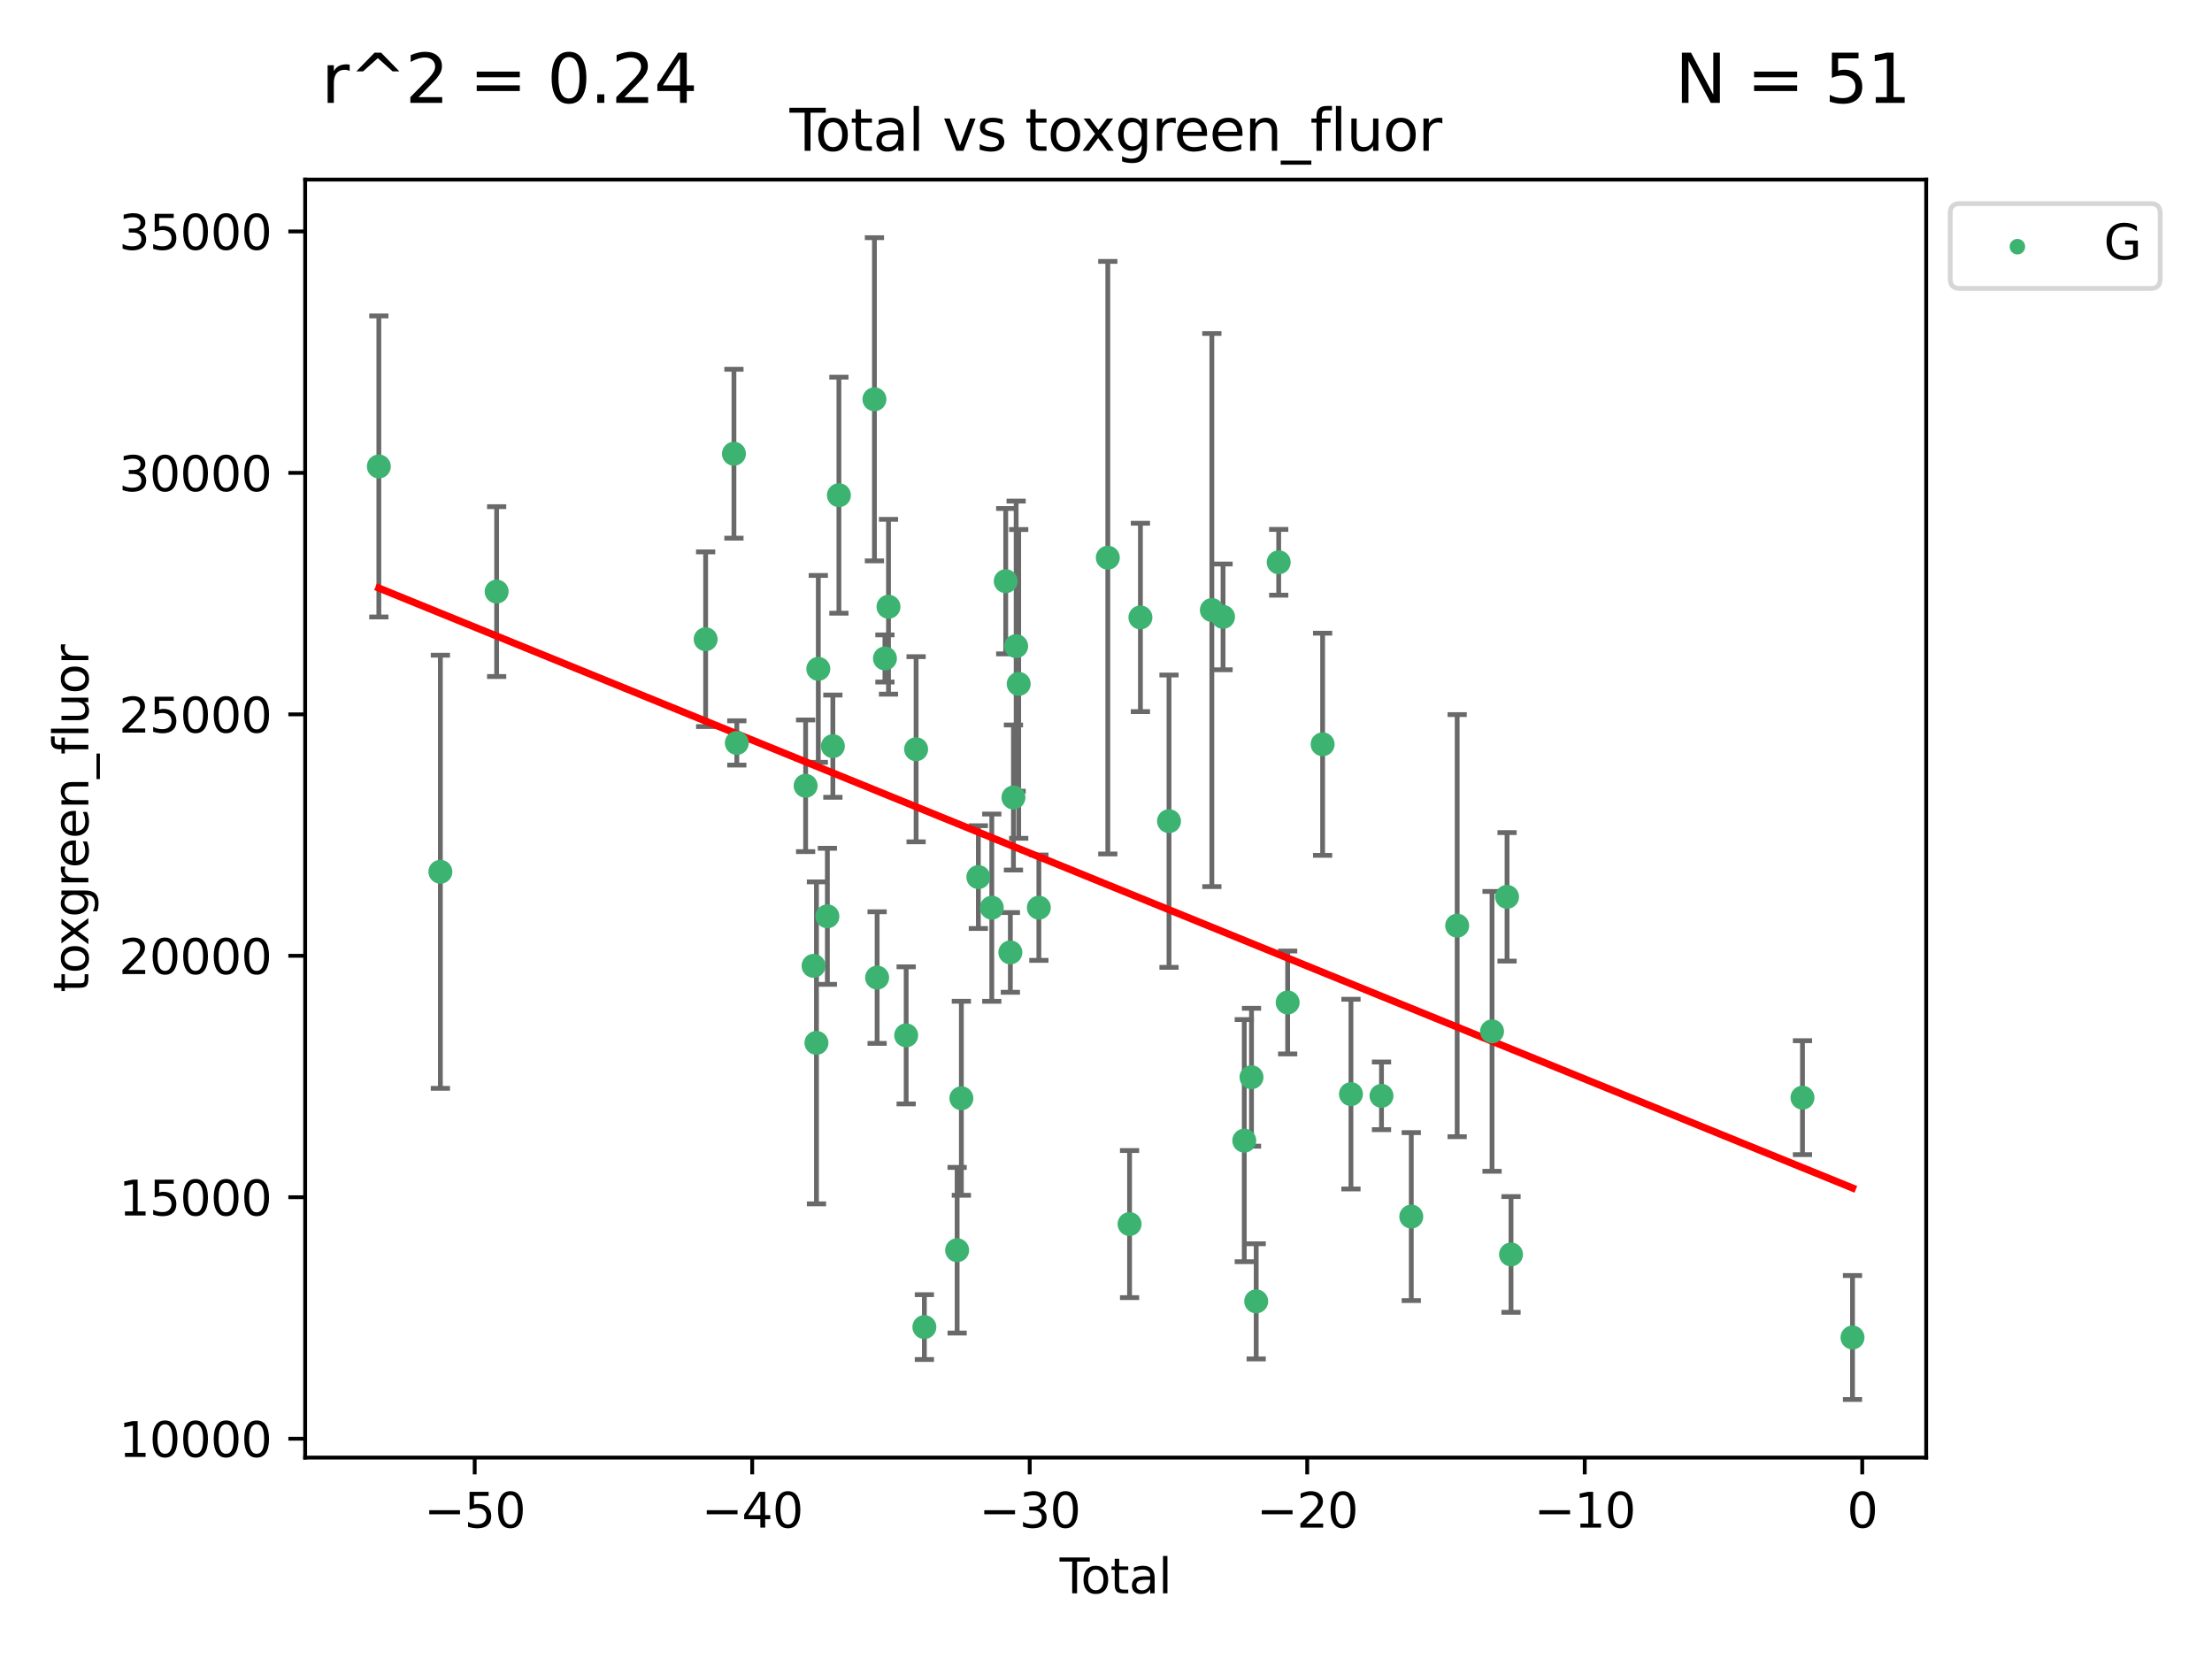 <?xml version="1.0" encoding="utf-8" standalone="no"?>
<!DOCTYPE svg PUBLIC "-//W3C//DTD SVG 1.1//EN"
  "http://www.w3.org/Graphics/SVG/1.1/DTD/svg11.dtd">
<svg xmlns:xlink="http://www.w3.org/1999/xlink" width="460.8pt" height="345.6pt" viewBox="0 0 460.8 345.6" xmlns="http://www.w3.org/2000/svg" version="1.1">
 <defs>
  <style type="text/css">*{stroke-linejoin: round; stroke-linecap: butt}</style>
 </defs>
 <g id="figure_1">
  <g id="patch_1">
   <path d="M 0 345.6 
L 460.8 345.6 
L 460.8 0 
L 0 0 
z
" style="fill: #ffffff"/>
  </g>
  <g id="axes_1">
   <g id="patch_2">
    <path d="M 63.571 303.64 
L 401.26 303.64 
L 401.26 37.411 
L 63.571 37.411 
z
" style="fill: #ffffff"/>
   </g>
   <g id="PathCollection_1">
    <defs>
     <path id="m9839305838" d="M 0 1.118 
C 0.297 1.118 0.581 1 0.791 0.791 
C 1 0.581 1.118 0.297 1.118 0 
C 1.118 -0.297 1 -0.581 0.791 -0.791 
C 0.581 -1 0.297 -1.118 0 -1.118 
C -0.297 -1.118 -0.581 -1 -0.791 -0.791 
C -1 -0.581 -1.118 -0.297 -1.118 0 
C -1.118 0.297 -1 0.581 -0.791 0.791 
C -0.581 1 -0.297 1.118 0 1.118 
z
" style="stroke: #3cb371"/>
    </defs>
    <g clip-path="url(#p923614a92c)">
     <use xlink:href="#m9839305838" x="78.921" y="97.171" style="fill: #3cb371; stroke: #3cb371"/>
     <use xlink:href="#m9839305838" x="91.739" y="181.606" style="fill: #3cb371; stroke: #3cb371"/>
     <use xlink:href="#m9839305838" x="103.462" y="123.237" style="fill: #3cb371; stroke: #3cb371"/>
     <use xlink:href="#m9839305838" x="146.999" y="133.163" style="fill: #3cb371; stroke: #3cb371"/>
     <use xlink:href="#m9839305838" x="152.892" y="94.52" style="fill: #3cb371; stroke: #3cb371"/>
     <use xlink:href="#m9839305838" x="153.492" y="154.77" style="fill: #3cb371; stroke: #3cb371"/>
     <use xlink:href="#m9839305838" x="167.828" y="163.694" style="fill: #3cb371; stroke: #3cb371"/>
     <use xlink:href="#m9839305838" x="169.483" y="201.207" style="fill: #3cb371; stroke: #3cb371"/>
     <use xlink:href="#m9839305838" x="170.082" y="217.249" style="fill: #3cb371; stroke: #3cb371"/>
     <use xlink:href="#m9839305838" x="170.468" y="139.339" style="fill: #3cb371; stroke: #3cb371"/>
     <use xlink:href="#m9839305838" x="172.357" y="190.885" style="fill: #3cb371; stroke: #3cb371"/>
     <use xlink:href="#m9839305838" x="173.502" y="155.438" style="fill: #3cb371; stroke: #3cb371"/>
     <use xlink:href="#m9839305838" x="174.761" y="103.16" style="fill: #3cb371; stroke: #3cb371"/>
     <use xlink:href="#m9839305838" x="182.161" y="83.177" style="fill: #3cb371; stroke: #3cb371"/>
     <use xlink:href="#m9839305838" x="182.721" y="203.652" style="fill: #3cb371; stroke: #3cb371"/>
     <use xlink:href="#m9839305838" x="184.35" y="137.17" style="fill: #3cb371; stroke: #3cb371"/>
     <use xlink:href="#m9839305838" x="185.091" y="126.398" style="fill: #3cb371; stroke: #3cb371"/>
     <use xlink:href="#m9839305838" x="188.772" y="215.683" style="fill: #3cb371; stroke: #3cb371"/>
     <use xlink:href="#m9839305838" x="190.841" y="156.081" style="fill: #3cb371; stroke: #3cb371"/>
     <use xlink:href="#m9839305838" x="192.565" y="276.455" style="fill: #3cb371; stroke: #3cb371"/>
     <use xlink:href="#m9839305838" x="199.389" y="260.443" style="fill: #3cb371; stroke: #3cb371"/>
     <use xlink:href="#m9839305838" x="200.271" y="228.785" style="fill: #3cb371; stroke: #3cb371"/>
     <use xlink:href="#m9839305838" x="203.81" y="182.715" style="fill: #3cb371; stroke: #3cb371"/>
     <use xlink:href="#m9839305838" x="206.609" y="189.086" style="fill: #3cb371; stroke: #3cb371"/>
     <use xlink:href="#m9839305838" x="209.512" y="121.071" style="fill: #3cb371; stroke: #3cb371"/>
     <use xlink:href="#m9839305838" x="210.476" y="198.403" style="fill: #3cb371; stroke: #3cb371"/>
     <use xlink:href="#m9839305838" x="211.119" y="166.134" style="fill: #3cb371; stroke: #3cb371"/>
     <use xlink:href="#m9839305838" x="211.682" y="134.603" style="fill: #3cb371; stroke: #3cb371"/>
     <use xlink:href="#m9839305838" x="212.214" y="142.471" style="fill: #3cb371; stroke: #3cb371"/>
     <use xlink:href="#m9839305838" x="216.414" y="189.084" style="fill: #3cb371; stroke: #3cb371"/>
     <use xlink:href="#m9839305838" x="230.777" y="116.178" style="fill: #3cb371; stroke: #3cb371"/>
     <use xlink:href="#m9839305838" x="235.309" y="254.995" style="fill: #3cb371; stroke: #3cb371"/>
     <use xlink:href="#m9839305838" x="237.57" y="128.623" style="fill: #3cb371; stroke: #3cb371"/>
     <use xlink:href="#m9839305838" x="243.526" y="171.065" style="fill: #3cb371; stroke: #3cb371"/>
     <use xlink:href="#m9839305838" x="252.452" y="127.081" style="fill: #3cb371; stroke: #3cb371"/>
     <use xlink:href="#m9839305838" x="254.782" y="128.51" style="fill: #3cb371; stroke: #3cb371"/>
     <use xlink:href="#m9839305838" x="259.204" y="237.614" style="fill: #3cb371; stroke: #3cb371"/>
     <use xlink:href="#m9839305838" x="260.711" y="224.405" style="fill: #3cb371; stroke: #3cb371"/>
     <use xlink:href="#m9839305838" x="261.689" y="271.094" style="fill: #3cb371; stroke: #3cb371"/>
     <use xlink:href="#m9839305838" x="266.377" y="117.136" style="fill: #3cb371; stroke: #3cb371"/>
     <use xlink:href="#m9839305838" x="268.244" y="208.834" style="fill: #3cb371; stroke: #3cb371"/>
     <use xlink:href="#m9839305838" x="275.526" y="155.046" style="fill: #3cb371; stroke: #3cb371"/>
     <use xlink:href="#m9839305838" x="281.429" y="227.923" style="fill: #3cb371; stroke: #3cb371"/>
     <use xlink:href="#m9839305838" x="287.791" y="228.282" style="fill: #3cb371; stroke: #3cb371"/>
     <use xlink:href="#m9839305838" x="293.995" y="253.437" style="fill: #3cb371; stroke: #3cb371"/>
     <use xlink:href="#m9839305838" x="303.554" y="192.83" style="fill: #3cb371; stroke: #3cb371"/>
     <use xlink:href="#m9839305838" x="310.82" y="214.851" style="fill: #3cb371; stroke: #3cb371"/>
     <use xlink:href="#m9839305838" x="313.947" y="186.832" style="fill: #3cb371; stroke: #3cb371"/>
     <use xlink:href="#m9839305838" x="314.772" y="261.322" style="fill: #3cb371; stroke: #3cb371"/>
     <use xlink:href="#m9839305838" x="375.49" y="228.666" style="fill: #3cb371; stroke: #3cb371"/>
     <use xlink:href="#m9839305838" x="385.911" y="278.627" style="fill: #3cb371; stroke: #3cb371"/>
    </g>
   </g>
   <g id="matplotlib.axis_1">
    <g id="xtick_1">
     <g id="line2d_1">
      <defs>
       <path id="m5430dc2794" d="M 0 0 
L 0 3.5 
" style="stroke: #000000; stroke-width: 0.8"/>
      </defs>
      <g>
       <use xlink:href="#m5430dc2794" x="98.888" y="303.64" style="stroke: #000000; stroke-width: 0.8"/>
      </g>
     </g>
     <g id="text_1">
      <!-- −50 -->
      <g transform="translate(88.336 318.238)scale(0.1 -0.1)">
       <defs>
        <path id="DejaVuSans-2212" d="M 678 2272 
L 4684 2272 
L 4684 1741 
L 678 1741 
L 678 2272 
z
" transform="scale(0.016)"/>
        <path id="DejaVuSans-35" d="M 691 4666 
L 3169 4666 
L 3169 4134 
L 1269 4134 
L 1269 2991 
Q 1406 3038 1543 3061 
Q 1681 3084 1819 3084 
Q 2600 3084 3056 2656 
Q 3513 2228 3513 1497 
Q 3513 744 3044 326 
Q 2575 -91 1722 -91 
Q 1428 -91 1123 -41 
Q 819 9 494 109 
L 494 744 
Q 775 591 1075 516 
Q 1375 441 1709 441 
Q 2250 441 2565 725 
Q 2881 1009 2881 1497 
Q 2881 1984 2565 2268 
Q 2250 2553 1709 2553 
Q 1456 2553 1204 2497 
Q 953 2441 691 2322 
L 691 4666 
z
" transform="scale(0.016)"/>
        <path id="DejaVuSans-30" d="M 2034 4250 
Q 1547 4250 1301 3770 
Q 1056 3291 1056 2328 
Q 1056 1369 1301 889 
Q 1547 409 2034 409 
Q 2525 409 2770 889 
Q 3016 1369 3016 2328 
Q 3016 3291 2770 3770 
Q 2525 4250 2034 4250 
z
M 2034 4750 
Q 2819 4750 3233 4129 
Q 3647 3509 3647 2328 
Q 3647 1150 3233 529 
Q 2819 -91 2034 -91 
Q 1250 -91 836 529 
Q 422 1150 422 2328 
Q 422 3509 836 4129 
Q 1250 4750 2034 4750 
z
" transform="scale(0.016)"/>
       </defs>
       <use xlink:href="#DejaVuSans-2212"/>
       <use xlink:href="#DejaVuSans-35" x="83.789"/>
       <use xlink:href="#DejaVuSans-30" x="147.412"/>
      </g>
     </g>
    </g>
    <g id="xtick_2">
     <g id="line2d_2">
      <g>
       <use xlink:href="#m5430dc2794" x="156.699" y="303.64" style="stroke: #000000; stroke-width: 0.8"/>
      </g>
     </g>
     <g id="text_2">
      <!-- −40 -->
      <g transform="translate(146.146 318.238)scale(0.1 -0.1)">
       <defs>
        <path id="DejaVuSans-34" d="M 2419 4116 
L 825 1625 
L 2419 1625 
L 2419 4116 
z
M 2253 4666 
L 3047 4666 
L 3047 1625 
L 3713 1625 
L 3713 1100 
L 3047 1100 
L 3047 0 
L 2419 0 
L 2419 1100 
L 313 1100 
L 313 1709 
L 2253 4666 
z
" transform="scale(0.016)"/>
       </defs>
       <use xlink:href="#DejaVuSans-2212"/>
       <use xlink:href="#DejaVuSans-34" x="83.789"/>
       <use xlink:href="#DejaVuSans-30" x="147.412"/>
      </g>
     </g>
    </g>
    <g id="xtick_3">
     <g id="line2d_3">
      <g>
       <use xlink:href="#m5430dc2794" x="214.509" y="303.64" style="stroke: #000000; stroke-width: 0.8"/>
      </g>
     </g>
     <g id="text_3">
      <!-- −30 -->
      <g transform="translate(203.956 318.238)scale(0.1 -0.1)">
       <defs>
        <path id="DejaVuSans-33" d="M 2597 2516 
Q 3050 2419 3304 2112 
Q 3559 1806 3559 1356 
Q 3559 666 3084 287 
Q 2609 -91 1734 -91 
Q 1441 -91 1130 -33 
Q 819 25 488 141 
L 488 750 
Q 750 597 1062 519 
Q 1375 441 1716 441 
Q 2309 441 2620 675 
Q 2931 909 2931 1356 
Q 2931 1769 2642 2001 
Q 2353 2234 1838 2234 
L 1294 2234 
L 1294 2753 
L 1863 2753 
Q 2328 2753 2575 2939 
Q 2822 3125 2822 3475 
Q 2822 3834 2567 4026 
Q 2313 4219 1838 4219 
Q 1578 4219 1281 4162 
Q 984 4106 628 3988 
L 628 4550 
Q 988 4650 1302 4700 
Q 1616 4750 1894 4750 
Q 2613 4750 3031 4423 
Q 3450 4097 3450 3541 
Q 3450 3153 3228 2886 
Q 3006 2619 2597 2516 
z
" transform="scale(0.016)"/>
       </defs>
       <use xlink:href="#DejaVuSans-2212"/>
       <use xlink:href="#DejaVuSans-33" x="83.789"/>
       <use xlink:href="#DejaVuSans-30" x="147.412"/>
      </g>
     </g>
    </g>
    <g id="xtick_4">
     <g id="line2d_4">
      <g>
       <use xlink:href="#m5430dc2794" x="272.319" y="303.64" style="stroke: #000000; stroke-width: 0.8"/>
      </g>
     </g>
     <g id="text_4">
      <!-- −20 -->
      <g transform="translate(261.767 318.238)scale(0.1 -0.1)">
       <defs>
        <path id="DejaVuSans-32" d="M 1228 531 
L 3431 531 
L 3431 0 
L 469 0 
L 469 531 
Q 828 903 1448 1529 
Q 2069 2156 2228 2338 
Q 2531 2678 2651 2914 
Q 2772 3150 2772 3378 
Q 2772 3750 2511 3984 
Q 2250 4219 1831 4219 
Q 1534 4219 1204 4116 
Q 875 4013 500 3803 
L 500 4441 
Q 881 4594 1212 4672 
Q 1544 4750 1819 4750 
Q 2544 4750 2975 4387 
Q 3406 4025 3406 3419 
Q 3406 3131 3298 2873 
Q 3191 2616 2906 2266 
Q 2828 2175 2409 1742 
Q 1991 1309 1228 531 
z
" transform="scale(0.016)"/>
       </defs>
       <use xlink:href="#DejaVuSans-2212"/>
       <use xlink:href="#DejaVuSans-32" x="83.789"/>
       <use xlink:href="#DejaVuSans-30" x="147.412"/>
      </g>
     </g>
    </g>
    <g id="xtick_5">
     <g id="line2d_5">
      <g>
       <use xlink:href="#m5430dc2794" x="330.129" y="303.64" style="stroke: #000000; stroke-width: 0.8"/>
      </g>
     </g>
     <g id="text_5">
      <!-- −10 -->
      <g transform="translate(319.577 318.238)scale(0.1 -0.1)">
       <defs>
        <path id="DejaVuSans-31" d="M 794 531 
L 1825 531 
L 1825 4091 
L 703 3866 
L 703 4441 
L 1819 4666 
L 2450 4666 
L 2450 531 
L 3481 531 
L 3481 0 
L 794 0 
L 794 531 
z
" transform="scale(0.016)"/>
       </defs>
       <use xlink:href="#DejaVuSans-2212"/>
       <use xlink:href="#DejaVuSans-31" x="83.789"/>
       <use xlink:href="#DejaVuSans-30" x="147.412"/>
      </g>
     </g>
    </g>
    <g id="xtick_6">
     <g id="line2d_6">
      <g>
       <use xlink:href="#m5430dc2794" x="387.939" y="303.64" style="stroke: #000000; stroke-width: 0.8"/>
      </g>
     </g>
     <g id="text_6">
      <!-- 0 -->
      <g transform="translate(384.758 318.238)scale(0.1 -0.1)">
       <use xlink:href="#DejaVuSans-30"/>
      </g>
     </g>
    </g>
    <g id="text_7">
     <!-- Total -->
     <g transform="translate(220.739 331.917)scale(0.1 -0.1)">
      <defs>
       <path id="DejaVuSans-54" d="M -19 4666 
L 3928 4666 
L 3928 4134 
L 2272 4134 
L 2272 0 
L 1638 0 
L 1638 4134 
L -19 4134 
L -19 4666 
z
" transform="scale(0.016)"/>
       <path id="DejaVuSans-6f" d="M 1959 3097 
Q 1497 3097 1228 2736 
Q 959 2375 959 1747 
Q 959 1119 1226 758 
Q 1494 397 1959 397 
Q 2419 397 2687 759 
Q 2956 1122 2956 1747 
Q 2956 2369 2687 2733 
Q 2419 3097 1959 3097 
z
M 1959 3584 
Q 2709 3584 3137 3096 
Q 3566 2609 3566 1747 
Q 3566 888 3137 398 
Q 2709 -91 1959 -91 
Q 1206 -91 779 398 
Q 353 888 353 1747 
Q 353 2609 779 3096 
Q 1206 3584 1959 3584 
z
" transform="scale(0.016)"/>
       <path id="DejaVuSans-74" d="M 1172 4494 
L 1172 3500 
L 2356 3500 
L 2356 3053 
L 1172 3053 
L 1172 1153 
Q 1172 725 1289 603 
Q 1406 481 1766 481 
L 2356 481 
L 2356 0 
L 1766 0 
Q 1100 0 847 248 
Q 594 497 594 1153 
L 594 3053 
L 172 3053 
L 172 3500 
L 594 3500 
L 594 4494 
L 1172 4494 
z
" transform="scale(0.016)"/>
       <path id="DejaVuSans-61" d="M 2194 1759 
Q 1497 1759 1228 1600 
Q 959 1441 959 1056 
Q 959 750 1161 570 
Q 1363 391 1709 391 
Q 2188 391 2477 730 
Q 2766 1069 2766 1631 
L 2766 1759 
L 2194 1759 
z
M 3341 1997 
L 3341 0 
L 2766 0 
L 2766 531 
Q 2569 213 2275 61 
Q 1981 -91 1556 -91 
Q 1019 -91 701 211 
Q 384 513 384 1019 
Q 384 1609 779 1909 
Q 1175 2209 1959 2209 
L 2766 2209 
L 2766 2266 
Q 2766 2663 2505 2880 
Q 2244 3097 1772 3097 
Q 1472 3097 1187 3025 
Q 903 2953 641 2809 
L 641 3341 
Q 956 3463 1253 3523 
Q 1550 3584 1831 3584 
Q 2591 3584 2966 3190 
Q 3341 2797 3341 1997 
z
" transform="scale(0.016)"/>
       <path id="DejaVuSans-6c" d="M 603 4863 
L 1178 4863 
L 1178 0 
L 603 0 
L 603 4863 
z
" transform="scale(0.016)"/>
      </defs>
      <use xlink:href="#DejaVuSans-54"/>
      <use xlink:href="#DejaVuSans-6f" x="44.084"/>
      <use xlink:href="#DejaVuSans-74" x="105.266"/>
      <use xlink:href="#DejaVuSans-61" x="144.475"/>
      <use xlink:href="#DejaVuSans-6c" x="205.754"/>
     </g>
    </g>
   </g>
   <g id="matplotlib.axis_2">
    <g id="ytick_1">
     <g id="line2d_7">
      <defs>
       <path id="mf379b3619b" d="M 0 0 
L -3.5 0 
" style="stroke: #000000; stroke-width: 0.8"/>
      </defs>
      <g>
       <use xlink:href="#mf379b3619b" x="63.571" y="299.706" style="stroke: #000000; stroke-width: 0.8"/>
      </g>
     </g>
     <g id="text_8">
      <!-- 10000 -->
      <g transform="translate(24.759 303.505)scale(0.1 -0.1)">
       <use xlink:href="#DejaVuSans-31"/>
       <use xlink:href="#DejaVuSans-30" x="63.623"/>
       <use xlink:href="#DejaVuSans-30" x="127.246"/>
       <use xlink:href="#DejaVuSans-30" x="190.869"/>
       <use xlink:href="#DejaVuSans-30" x="254.492"/>
      </g>
     </g>
    </g>
    <g id="ytick_2">
     <g id="line2d_8">
      <g>
       <use xlink:href="#mf379b3619b" x="63.571" y="249.408" style="stroke: #000000; stroke-width: 0.8"/>
      </g>
     </g>
     <g id="text_9">
      <!-- 15000 -->
      <g transform="translate(24.759 253.207)scale(0.1 -0.1)">
       <use xlink:href="#DejaVuSans-31"/>
       <use xlink:href="#DejaVuSans-35" x="63.623"/>
       <use xlink:href="#DejaVuSans-30" x="127.246"/>
       <use xlink:href="#DejaVuSans-30" x="190.869"/>
       <use xlink:href="#DejaVuSans-30" x="254.492"/>
      </g>
     </g>
    </g>
    <g id="ytick_3">
     <g id="line2d_9">
      <g>
       <use xlink:href="#mf379b3619b" x="63.571" y="199.109" style="stroke: #000000; stroke-width: 0.8"/>
      </g>
     </g>
     <g id="text_10">
      <!-- 20000 -->
      <g transform="translate(24.759 202.908)scale(0.1 -0.1)">
       <use xlink:href="#DejaVuSans-32"/>
       <use xlink:href="#DejaVuSans-30" x="63.623"/>
       <use xlink:href="#DejaVuSans-30" x="127.246"/>
       <use xlink:href="#DejaVuSans-30" x="190.869"/>
       <use xlink:href="#DejaVuSans-30" x="254.492"/>
      </g>
     </g>
    </g>
    <g id="ytick_4">
     <g id="line2d_10">
      <g>
       <use xlink:href="#mf379b3619b" x="63.571" y="148.811" style="stroke: #000000; stroke-width: 0.8"/>
      </g>
     </g>
     <g id="text_11">
      <!-- 25000 -->
      <g transform="translate(24.759 152.61)scale(0.1 -0.1)">
       <use xlink:href="#DejaVuSans-32"/>
       <use xlink:href="#DejaVuSans-35" x="63.623"/>
       <use xlink:href="#DejaVuSans-30" x="127.246"/>
       <use xlink:href="#DejaVuSans-30" x="190.869"/>
       <use xlink:href="#DejaVuSans-30" x="254.492"/>
      </g>
     </g>
    </g>
    <g id="ytick_5">
     <g id="line2d_11">
      <g>
       <use xlink:href="#mf379b3619b" x="63.571" y="98.512" style="stroke: #000000; stroke-width: 0.8"/>
      </g>
     </g>
     <g id="text_12">
      <!-- 30000 -->
      <g transform="translate(24.759 102.311)scale(0.1 -0.1)">
       <use xlink:href="#DejaVuSans-33"/>
       <use xlink:href="#DejaVuSans-30" x="63.623"/>
       <use xlink:href="#DejaVuSans-30" x="127.246"/>
       <use xlink:href="#DejaVuSans-30" x="190.869"/>
       <use xlink:href="#DejaVuSans-30" x="254.492"/>
      </g>
     </g>
    </g>
    <g id="ytick_6">
     <g id="line2d_12">
      <g>
       <use xlink:href="#mf379b3619b" x="63.571" y="48.214" style="stroke: #000000; stroke-width: 0.8"/>
      </g>
     </g>
     <g id="text_13">
      <!-- 35000 -->
      <g transform="translate(24.759 52.013)scale(0.1 -0.1)">
       <use xlink:href="#DejaVuSans-33"/>
       <use xlink:href="#DejaVuSans-35" x="63.623"/>
       <use xlink:href="#DejaVuSans-30" x="127.246"/>
       <use xlink:href="#DejaVuSans-30" x="190.869"/>
       <use xlink:href="#DejaVuSans-30" x="254.492"/>
      </g>
     </g>
    </g>
    <g id="text_14">
     <!-- toxgreen_fluor -->
     <g transform="translate(18.401 206.72)rotate(-90)scale(0.1 -0.1)">
      <defs>
       <path id="DejaVuSans-78" d="M 3513 3500 
L 2247 1797 
L 3578 0 
L 2900 0 
L 1881 1375 
L 863 0 
L 184 0 
L 1544 1831 
L 300 3500 
L 978 3500 
L 1906 2253 
L 2834 3500 
L 3513 3500 
z
" transform="scale(0.016)"/>
       <path id="DejaVuSans-67" d="M 2906 1791 
Q 2906 2416 2648 2759 
Q 2391 3103 1925 3103 
Q 1463 3103 1205 2759 
Q 947 2416 947 1791 
Q 947 1169 1205 825 
Q 1463 481 1925 481 
Q 2391 481 2648 825 
Q 2906 1169 2906 1791 
z
M 3481 434 
Q 3481 -459 3084 -895 
Q 2688 -1331 1869 -1331 
Q 1566 -1331 1297 -1286 
Q 1028 -1241 775 -1147 
L 775 -588 
Q 1028 -725 1275 -790 
Q 1522 -856 1778 -856 
Q 2344 -856 2625 -561 
Q 2906 -266 2906 331 
L 2906 616 
Q 2728 306 2450 153 
Q 2172 0 1784 0 
Q 1141 0 747 490 
Q 353 981 353 1791 
Q 353 2603 747 3093 
Q 1141 3584 1784 3584 
Q 2172 3584 2450 3431 
Q 2728 3278 2906 2969 
L 2906 3500 
L 3481 3500 
L 3481 434 
z
" transform="scale(0.016)"/>
       <path id="DejaVuSans-72" d="M 2631 2963 
Q 2534 3019 2420 3045 
Q 2306 3072 2169 3072 
Q 1681 3072 1420 2755 
Q 1159 2438 1159 1844 
L 1159 0 
L 581 0 
L 581 3500 
L 1159 3500 
L 1159 2956 
Q 1341 3275 1631 3429 
Q 1922 3584 2338 3584 
Q 2397 3584 2469 3576 
Q 2541 3569 2628 3553 
L 2631 2963 
z
" transform="scale(0.016)"/>
       <path id="DejaVuSans-65" d="M 3597 1894 
L 3597 1613 
L 953 1613 
Q 991 1019 1311 708 
Q 1631 397 2203 397 
Q 2534 397 2845 478 
Q 3156 559 3463 722 
L 3463 178 
Q 3153 47 2828 -22 
Q 2503 -91 2169 -91 
Q 1331 -91 842 396 
Q 353 884 353 1716 
Q 353 2575 817 3079 
Q 1281 3584 2069 3584 
Q 2775 3584 3186 3129 
Q 3597 2675 3597 1894 
z
M 3022 2063 
Q 3016 2534 2758 2815 
Q 2500 3097 2075 3097 
Q 1594 3097 1305 2825 
Q 1016 2553 972 2059 
L 3022 2063 
z
" transform="scale(0.016)"/>
       <path id="DejaVuSans-6e" d="M 3513 2113 
L 3513 0 
L 2938 0 
L 2938 2094 
Q 2938 2591 2744 2837 
Q 2550 3084 2163 3084 
Q 1697 3084 1428 2787 
Q 1159 2491 1159 1978 
L 1159 0 
L 581 0 
L 581 3500 
L 1159 3500 
L 1159 2956 
Q 1366 3272 1645 3428 
Q 1925 3584 2291 3584 
Q 2894 3584 3203 3211 
Q 3513 2838 3513 2113 
z
" transform="scale(0.016)"/>
       <path id="DejaVuSans-5f" d="M 3263 -1063 
L 3263 -1509 
L -63 -1509 
L -63 -1063 
L 3263 -1063 
z
" transform="scale(0.016)"/>
       <path id="DejaVuSans-66" d="M 2375 4863 
L 2375 4384 
L 1825 4384 
Q 1516 4384 1395 4259 
Q 1275 4134 1275 3809 
L 1275 3500 
L 2222 3500 
L 2222 3053 
L 1275 3053 
L 1275 0 
L 697 0 
L 697 3053 
L 147 3053 
L 147 3500 
L 697 3500 
L 697 3744 
Q 697 4328 969 4595 
Q 1241 4863 1831 4863 
L 2375 4863 
z
" transform="scale(0.016)"/>
       <path id="DejaVuSans-75" d="M 544 1381 
L 544 3500 
L 1119 3500 
L 1119 1403 
Q 1119 906 1312 657 
Q 1506 409 1894 409 
Q 2359 409 2629 706 
Q 2900 1003 2900 1516 
L 2900 3500 
L 3475 3500 
L 3475 0 
L 2900 0 
L 2900 538 
Q 2691 219 2414 64 
Q 2138 -91 1772 -91 
Q 1169 -91 856 284 
Q 544 659 544 1381 
z
M 1991 3584 
L 1991 3584 
z
" transform="scale(0.016)"/>
      </defs>
      <use xlink:href="#DejaVuSans-74"/>
      <use xlink:href="#DejaVuSans-6f" x="39.209"/>
      <use xlink:href="#DejaVuSans-78" x="97.266"/>
      <use xlink:href="#DejaVuSans-67" x="156.445"/>
      <use xlink:href="#DejaVuSans-72" x="219.922"/>
      <use xlink:href="#DejaVuSans-65" x="258.785"/>
      <use xlink:href="#DejaVuSans-65" x="320.309"/>
      <use xlink:href="#DejaVuSans-6e" x="381.832"/>
      <use xlink:href="#DejaVuSans-5f" x="445.211"/>
      <use xlink:href="#DejaVuSans-66" x="495.211"/>
      <use xlink:href="#DejaVuSans-6c" x="530.416"/>
      <use xlink:href="#DejaVuSans-75" x="558.199"/>
      <use xlink:href="#DejaVuSans-6f" x="621.578"/>
      <use xlink:href="#DejaVuSans-72" x="682.76"/>
     </g>
    </g>
   </g>
   <g id="LineCollection_1">
    <path d="M 78.921 128.527 
L 78.921 65.815 
" clip-path="url(#p923614a92c)" style="fill: none; stroke: #696969"/>
    <path d="M 91.739 226.721 
L 91.739 136.49 
" clip-path="url(#p923614a92c)" style="fill: none; stroke: #696969"/>
    <path d="M 103.462 140.929 
L 103.462 105.545 
" clip-path="url(#p923614a92c)" style="fill: none; stroke: #696969"/>
    <path d="M 146.999 151.361 
L 146.999 114.966 
" clip-path="url(#p923614a92c)" style="fill: none; stroke: #696969"/>
    <path d="M 152.892 112.11 
L 152.892 76.93 
" clip-path="url(#p923614a92c)" style="fill: none; stroke: #696969"/>
    <path d="M 153.492 159.381 
L 153.492 150.158 
" clip-path="url(#p923614a92c)" style="fill: none; stroke: #696969"/>
    <path d="M 167.828 177.407 
L 167.828 149.981 
" clip-path="url(#p923614a92c)" style="fill: none; stroke: #696969"/>
    <path d="M 169.483 201.894 
L 169.483 200.52 
" clip-path="url(#p923614a92c)" style="fill: none; stroke: #696969"/>
    <path d="M 170.082 250.784 
L 170.082 183.715 
" clip-path="url(#p923614a92c)" style="fill: none; stroke: #696969"/>
    <path d="M 170.468 158.8 
L 170.468 119.878 
" clip-path="url(#p923614a92c)" style="fill: none; stroke: #696969"/>
    <path d="M 172.357 205.058 
L 172.357 176.713 
" clip-path="url(#p923614a92c)" style="fill: none; stroke: #696969"/>
    <path d="M 173.502 166.087 
L 173.502 144.789 
" clip-path="url(#p923614a92c)" style="fill: none; stroke: #696969"/>
    <path d="M 174.761 127.741 
L 174.761 78.579 
" clip-path="url(#p923614a92c)" style="fill: none; stroke: #696969"/>
    <path d="M 182.161 116.841 
L 182.161 49.513 
" clip-path="url(#p923614a92c)" style="fill: none; stroke: #696969"/>
    <path d="M 182.721 217.358 
L 182.721 189.945 
" clip-path="url(#p923614a92c)" style="fill: none; stroke: #696969"/>
    <path d="M 184.35 142.076 
L 184.35 132.264 
" clip-path="url(#p923614a92c)" style="fill: none; stroke: #696969"/>
    <path d="M 185.091 144.605 
L 185.091 108.191 
" clip-path="url(#p923614a92c)" style="fill: none; stroke: #696969"/>
    <path d="M 188.772 229.963 
L 188.772 201.403 
" clip-path="url(#p923614a92c)" style="fill: none; stroke: #696969"/>
    <path d="M 190.841 175.371 
L 190.841 136.792 
" clip-path="url(#p923614a92c)" style="fill: none; stroke: #696969"/>
    <path d="M 192.565 283.208 
L 192.565 269.701 
" clip-path="url(#p923614a92c)" style="fill: none; stroke: #696969"/>
    <path d="M 199.389 277.696 
L 199.389 243.191 
" clip-path="url(#p923614a92c)" style="fill: none; stroke: #696969"/>
    <path d="M 200.271 248.994 
L 200.271 208.576 
" clip-path="url(#p923614a92c)" style="fill: none; stroke: #696969"/>
    <path d="M 203.81 193.42 
L 203.81 172.011 
" clip-path="url(#p923614a92c)" style="fill: none; stroke: #696969"/>
    <path d="M 206.609 208.588 
L 206.609 169.584 
" clip-path="url(#p923614a92c)" style="fill: none; stroke: #696969"/>
    <path d="M 209.512 136.214 
L 209.512 105.929 
" clip-path="url(#p923614a92c)" style="fill: none; stroke: #696969"/>
    <path d="M 210.476 206.707 
L 210.476 190.1 
" clip-path="url(#p923614a92c)" style="fill: none; stroke: #696969"/>
    <path d="M 211.119 181.24 
L 211.119 151.029 
" clip-path="url(#p923614a92c)" style="fill: none; stroke: #696969"/>
    <path d="M 211.682 164.82 
L 211.682 104.386 
" clip-path="url(#p923614a92c)" style="fill: none; stroke: #696969"/>
    <path d="M 212.214 174.634 
L 212.214 110.309 
" clip-path="url(#p923614a92c)" style="fill: none; stroke: #696969"/>
    <path d="M 216.414 200.059 
L 216.414 178.108 
" clip-path="url(#p923614a92c)" style="fill: none; stroke: #696969"/>
    <path d="M 230.777 177.901 
L 230.777 54.455 
" clip-path="url(#p923614a92c)" style="fill: none; stroke: #696969"/>
    <path d="M 235.309 270.315 
L 235.309 239.676 
" clip-path="url(#p923614a92c)" style="fill: none; stroke: #696969"/>
    <path d="M 237.57 148.244 
L 237.57 109.003 
" clip-path="url(#p923614a92c)" style="fill: none; stroke: #696969"/>
    <path d="M 243.526 201.514 
L 243.526 140.616 
" clip-path="url(#p923614a92c)" style="fill: none; stroke: #696969"/>
    <path d="M 252.452 184.695 
L 252.452 69.468 
" clip-path="url(#p923614a92c)" style="fill: none; stroke: #696969"/>
    <path d="M 254.782 139.526 
L 254.782 117.494 
" clip-path="url(#p923614a92c)" style="fill: none; stroke: #696969"/>
    <path d="M 259.204 262.836 
L 259.204 212.391 
" clip-path="url(#p923614a92c)" style="fill: none; stroke: #696969"/>
    <path d="M 260.711 238.768 
L 260.711 210.043 
" clip-path="url(#p923614a92c)" style="fill: none; stroke: #696969"/>
    <path d="M 261.689 283.092 
L 261.689 259.096 
" clip-path="url(#p923614a92c)" style="fill: none; stroke: #696969"/>
    <path d="M 266.377 123.987 
L 266.377 110.286 
" clip-path="url(#p923614a92c)" style="fill: none; stroke: #696969"/>
    <path d="M 268.244 219.553 
L 268.244 198.114 
" clip-path="url(#p923614a92c)" style="fill: none; stroke: #696969"/>
    <path d="M 275.526 178.184 
L 275.526 131.909 
" clip-path="url(#p923614a92c)" style="fill: none; stroke: #696969"/>
    <path d="M 281.429 247.679 
L 281.429 208.167 
" clip-path="url(#p923614a92c)" style="fill: none; stroke: #696969"/>
    <path d="M 287.791 235.329 
L 287.791 221.235 
" clip-path="url(#p923614a92c)" style="fill: none; stroke: #696969"/>
    <path d="M 293.995 270.931 
L 293.995 235.942 
" clip-path="url(#p923614a92c)" style="fill: none; stroke: #696969"/>
    <path d="M 303.554 236.798 
L 303.554 148.863 
" clip-path="url(#p923614a92c)" style="fill: none; stroke: #696969"/>
    <path d="M 310.82 243.999 
L 310.82 185.703 
" clip-path="url(#p923614a92c)" style="fill: none; stroke: #696969"/>
    <path d="M 313.947 200.218 
L 313.947 173.446 
" clip-path="url(#p923614a92c)" style="fill: none; stroke: #696969"/>
    <path d="M 314.772 273.377 
L 314.772 249.267 
" clip-path="url(#p923614a92c)" style="fill: none; stroke: #696969"/>
    <path d="M 375.49 240.535 
L 375.49 216.797 
" clip-path="url(#p923614a92c)" style="fill: none; stroke: #696969"/>
    <path d="M 385.911 291.539 
L 385.911 265.716 
" clip-path="url(#p923614a92c)" style="fill: none; stroke: #696969"/>
   </g>
   <g id="line2d_13">
    <defs>
     <path id="mc791a94df5" d="M 2 0 
L -2 -0 
" style="stroke: #696969"/>
    </defs>
    <g clip-path="url(#p923614a92c)">
     <use xlink:href="#mc791a94df5" x="78.921" y="128.527" style="fill: #696969; stroke: #696969"/>
     <use xlink:href="#mc791a94df5" x="91.739" y="226.721" style="fill: #696969; stroke: #696969"/>
     <use xlink:href="#mc791a94df5" x="103.462" y="140.929" style="fill: #696969; stroke: #696969"/>
     <use xlink:href="#mc791a94df5" x="146.999" y="151.361" style="fill: #696969; stroke: #696969"/>
     <use xlink:href="#mc791a94df5" x="152.892" y="112.11" style="fill: #696969; stroke: #696969"/>
     <use xlink:href="#mc791a94df5" x="153.492" y="159.381" style="fill: #696969; stroke: #696969"/>
     <use xlink:href="#mc791a94df5" x="167.828" y="177.407" style="fill: #696969; stroke: #696969"/>
     <use xlink:href="#mc791a94df5" x="169.483" y="201.894" style="fill: #696969; stroke: #696969"/>
     <use xlink:href="#mc791a94df5" x="170.082" y="250.784" style="fill: #696969; stroke: #696969"/>
     <use xlink:href="#mc791a94df5" x="170.468" y="158.8" style="fill: #696969; stroke: #696969"/>
     <use xlink:href="#mc791a94df5" x="172.357" y="205.058" style="fill: #696969; stroke: #696969"/>
     <use xlink:href="#mc791a94df5" x="173.502" y="166.087" style="fill: #696969; stroke: #696969"/>
     <use xlink:href="#mc791a94df5" x="174.761" y="127.741" style="fill: #696969; stroke: #696969"/>
     <use xlink:href="#mc791a94df5" x="182.161" y="116.841" style="fill: #696969; stroke: #696969"/>
     <use xlink:href="#mc791a94df5" x="182.721" y="217.358" style="fill: #696969; stroke: #696969"/>
     <use xlink:href="#mc791a94df5" x="184.35" y="142.076" style="fill: #696969; stroke: #696969"/>
     <use xlink:href="#mc791a94df5" x="185.091" y="144.605" style="fill: #696969; stroke: #696969"/>
     <use xlink:href="#mc791a94df5" x="188.772" y="229.963" style="fill: #696969; stroke: #696969"/>
     <use xlink:href="#mc791a94df5" x="190.841" y="175.371" style="fill: #696969; stroke: #696969"/>
     <use xlink:href="#mc791a94df5" x="192.565" y="283.208" style="fill: #696969; stroke: #696969"/>
     <use xlink:href="#mc791a94df5" x="199.389" y="277.696" style="fill: #696969; stroke: #696969"/>
     <use xlink:href="#mc791a94df5" x="200.271" y="248.994" style="fill: #696969; stroke: #696969"/>
     <use xlink:href="#mc791a94df5" x="203.81" y="193.42" style="fill: #696969; stroke: #696969"/>
     <use xlink:href="#mc791a94df5" x="206.609" y="208.588" style="fill: #696969; stroke: #696969"/>
     <use xlink:href="#mc791a94df5" x="209.512" y="136.214" style="fill: #696969; stroke: #696969"/>
     <use xlink:href="#mc791a94df5" x="210.476" y="206.707" style="fill: #696969; stroke: #696969"/>
     <use xlink:href="#mc791a94df5" x="211.119" y="181.24" style="fill: #696969; stroke: #696969"/>
     <use xlink:href="#mc791a94df5" x="211.682" y="164.82" style="fill: #696969; stroke: #696969"/>
     <use xlink:href="#mc791a94df5" x="212.214" y="174.634" style="fill: #696969; stroke: #696969"/>
     <use xlink:href="#mc791a94df5" x="216.414" y="200.059" style="fill: #696969; stroke: #696969"/>
     <use xlink:href="#mc791a94df5" x="230.777" y="177.901" style="fill: #696969; stroke: #696969"/>
     <use xlink:href="#mc791a94df5" x="235.309" y="270.315" style="fill: #696969; stroke: #696969"/>
     <use xlink:href="#mc791a94df5" x="237.57" y="148.244" style="fill: #696969; stroke: #696969"/>
     <use xlink:href="#mc791a94df5" x="243.526" y="201.514" style="fill: #696969; stroke: #696969"/>
     <use xlink:href="#mc791a94df5" x="252.452" y="184.695" style="fill: #696969; stroke: #696969"/>
     <use xlink:href="#mc791a94df5" x="254.782" y="139.526" style="fill: #696969; stroke: #696969"/>
     <use xlink:href="#mc791a94df5" x="259.204" y="262.836" style="fill: #696969; stroke: #696969"/>
     <use xlink:href="#mc791a94df5" x="260.711" y="238.768" style="fill: #696969; stroke: #696969"/>
     <use xlink:href="#mc791a94df5" x="261.689" y="283.092" style="fill: #696969; stroke: #696969"/>
     <use xlink:href="#mc791a94df5" x="266.377" y="123.987" style="fill: #696969; stroke: #696969"/>
     <use xlink:href="#mc791a94df5" x="268.244" y="219.553" style="fill: #696969; stroke: #696969"/>
     <use xlink:href="#mc791a94df5" x="275.526" y="178.184" style="fill: #696969; stroke: #696969"/>
     <use xlink:href="#mc791a94df5" x="281.429" y="247.679" style="fill: #696969; stroke: #696969"/>
     <use xlink:href="#mc791a94df5" x="287.791" y="235.329" style="fill: #696969; stroke: #696969"/>
     <use xlink:href="#mc791a94df5" x="293.995" y="270.931" style="fill: #696969; stroke: #696969"/>
     <use xlink:href="#mc791a94df5" x="303.554" y="236.798" style="fill: #696969; stroke: #696969"/>
     <use xlink:href="#mc791a94df5" x="310.82" y="243.999" style="fill: #696969; stroke: #696969"/>
     <use xlink:href="#mc791a94df5" x="313.947" y="200.218" style="fill: #696969; stroke: #696969"/>
     <use xlink:href="#mc791a94df5" x="314.772" y="273.377" style="fill: #696969; stroke: #696969"/>
     <use xlink:href="#mc791a94df5" x="375.49" y="240.535" style="fill: #696969; stroke: #696969"/>
     <use xlink:href="#mc791a94df5" x="385.911" y="291.539" style="fill: #696969; stroke: #696969"/>
    </g>
   </g>
   <g id="line2d_14">
    <g clip-path="url(#p923614a92c)">
     <use xlink:href="#mc791a94df5" x="78.921" y="65.815" style="fill: #696969; stroke: #696969"/>
     <use xlink:href="#mc791a94df5" x="91.739" y="136.49" style="fill: #696969; stroke: #696969"/>
     <use xlink:href="#mc791a94df5" x="103.462" y="105.545" style="fill: #696969; stroke: #696969"/>
     <use xlink:href="#mc791a94df5" x="146.999" y="114.966" style="fill: #696969; stroke: #696969"/>
     <use xlink:href="#mc791a94df5" x="152.892" y="76.93" style="fill: #696969; stroke: #696969"/>
     <use xlink:href="#mc791a94df5" x="153.492" y="150.158" style="fill: #696969; stroke: #696969"/>
     <use xlink:href="#mc791a94df5" x="167.828" y="149.981" style="fill: #696969; stroke: #696969"/>
     <use xlink:href="#mc791a94df5" x="169.483" y="200.52" style="fill: #696969; stroke: #696969"/>
     <use xlink:href="#mc791a94df5" x="170.082" y="183.715" style="fill: #696969; stroke: #696969"/>
     <use xlink:href="#mc791a94df5" x="170.468" y="119.878" style="fill: #696969; stroke: #696969"/>
     <use xlink:href="#mc791a94df5" x="172.357" y="176.713" style="fill: #696969; stroke: #696969"/>
     <use xlink:href="#mc791a94df5" x="173.502" y="144.789" style="fill: #696969; stroke: #696969"/>
     <use xlink:href="#mc791a94df5" x="174.761" y="78.579" style="fill: #696969; stroke: #696969"/>
     <use xlink:href="#mc791a94df5" x="182.161" y="49.513" style="fill: #696969; stroke: #696969"/>
     <use xlink:href="#mc791a94df5" x="182.721" y="189.945" style="fill: #696969; stroke: #696969"/>
     <use xlink:href="#mc791a94df5" x="184.35" y="132.264" style="fill: #696969; stroke: #696969"/>
     <use xlink:href="#mc791a94df5" x="185.091" y="108.191" style="fill: #696969; stroke: #696969"/>
     <use xlink:href="#mc791a94df5" x="188.772" y="201.403" style="fill: #696969; stroke: #696969"/>
     <use xlink:href="#mc791a94df5" x="190.841" y="136.792" style="fill: #696969; stroke: #696969"/>
     <use xlink:href="#mc791a94df5" x="192.565" y="269.701" style="fill: #696969; stroke: #696969"/>
     <use xlink:href="#mc791a94df5" x="199.389" y="243.191" style="fill: #696969; stroke: #696969"/>
     <use xlink:href="#mc791a94df5" x="200.271" y="208.576" style="fill: #696969; stroke: #696969"/>
     <use xlink:href="#mc791a94df5" x="203.81" y="172.011" style="fill: #696969; stroke: #696969"/>
     <use xlink:href="#mc791a94df5" x="206.609" y="169.584" style="fill: #696969; stroke: #696969"/>
     <use xlink:href="#mc791a94df5" x="209.512" y="105.929" style="fill: #696969; stroke: #696969"/>
     <use xlink:href="#mc791a94df5" x="210.476" y="190.1" style="fill: #696969; stroke: #696969"/>
     <use xlink:href="#mc791a94df5" x="211.119" y="151.029" style="fill: #696969; stroke: #696969"/>
     <use xlink:href="#mc791a94df5" x="211.682" y="104.386" style="fill: #696969; stroke: #696969"/>
     <use xlink:href="#mc791a94df5" x="212.214" y="110.309" style="fill: #696969; stroke: #696969"/>
     <use xlink:href="#mc791a94df5" x="216.414" y="178.108" style="fill: #696969; stroke: #696969"/>
     <use xlink:href="#mc791a94df5" x="230.777" y="54.455" style="fill: #696969; stroke: #696969"/>
     <use xlink:href="#mc791a94df5" x="235.309" y="239.676" style="fill: #696969; stroke: #696969"/>
     <use xlink:href="#mc791a94df5" x="237.57" y="109.003" style="fill: #696969; stroke: #696969"/>
     <use xlink:href="#mc791a94df5" x="243.526" y="140.616" style="fill: #696969; stroke: #696969"/>
     <use xlink:href="#mc791a94df5" x="252.452" y="69.468" style="fill: #696969; stroke: #696969"/>
     <use xlink:href="#mc791a94df5" x="254.782" y="117.494" style="fill: #696969; stroke: #696969"/>
     <use xlink:href="#mc791a94df5" x="259.204" y="212.391" style="fill: #696969; stroke: #696969"/>
     <use xlink:href="#mc791a94df5" x="260.711" y="210.043" style="fill: #696969; stroke: #696969"/>
     <use xlink:href="#mc791a94df5" x="261.689" y="259.096" style="fill: #696969; stroke: #696969"/>
     <use xlink:href="#mc791a94df5" x="266.377" y="110.286" style="fill: #696969; stroke: #696969"/>
     <use xlink:href="#mc791a94df5" x="268.244" y="198.114" style="fill: #696969; stroke: #696969"/>
     <use xlink:href="#mc791a94df5" x="275.526" y="131.909" style="fill: #696969; stroke: #696969"/>
     <use xlink:href="#mc791a94df5" x="281.429" y="208.167" style="fill: #696969; stroke: #696969"/>
     <use xlink:href="#mc791a94df5" x="287.791" y="221.235" style="fill: #696969; stroke: #696969"/>
     <use xlink:href="#mc791a94df5" x="293.995" y="235.942" style="fill: #696969; stroke: #696969"/>
     <use xlink:href="#mc791a94df5" x="303.554" y="148.863" style="fill: #696969; stroke: #696969"/>
     <use xlink:href="#mc791a94df5" x="310.82" y="185.703" style="fill: #696969; stroke: #696969"/>
     <use xlink:href="#mc791a94df5" x="313.947" y="173.446" style="fill: #696969; stroke: #696969"/>
     <use xlink:href="#mc791a94df5" x="314.772" y="249.267" style="fill: #696969; stroke: #696969"/>
     <use xlink:href="#mc791a94df5" x="375.49" y="216.797" style="fill: #696969; stroke: #696969"/>
     <use xlink:href="#mc791a94df5" x="385.911" y="265.716" style="fill: #696969; stroke: #696969"/>
    </g>
   </g>
   <g id="line2d_15">
    <path d="M 78.921 122.51 
L 91.739 127.728 
L 103.462 132.5 
L 146.999 150.224 
L 152.892 152.622 
L 153.492 152.867 
L 167.828 158.703 
L 169.483 159.376 
L 170.082 159.62 
L 170.468 159.778 
L 172.357 160.546 
L 173.502 161.013 
L 174.761 161.525 
L 182.161 164.538 
L 182.721 164.766 
L 184.35 165.429 
L 185.091 165.73 
L 188.772 167.229 
L 190.841 168.071 
L 192.565 168.773 
L 199.389 171.551 
L 200.271 171.91 
L 203.81 173.351 
L 206.609 174.49 
L 209.512 175.672 
L 210.476 176.064 
L 211.119 176.326 
L 211.682 176.555 
L 212.214 176.772 
L 216.414 178.481 
L 230.777 184.328 
L 235.309 186.174 
L 237.57 187.094 
L 243.526 189.518 
L 252.452 193.152 
L 254.782 194.1 
L 259.204 195.9 
L 260.711 196.514 
L 261.689 196.912 
L 266.377 198.821 
L 268.244 199.581 
L 275.526 202.545 
L 281.429 204.948 
L 287.791 207.538 
L 293.995 210.064 
L 303.554 213.955 
L 310.82 216.913 
L 313.947 218.186 
L 314.772 218.522 
L 375.49 243.239 
L 385.911 247.481 
" clip-path="url(#p923614a92c)" style="fill: none; stroke: #ff0000; stroke-width: 1.5; stroke-linecap: square"/>
   </g>
   <g id="line2d_16">
    <defs>
     <path id="m4924597ed9" d="M 0 2 
C 0.53 2 1.039 1.789 1.414 1.414 
C 1.789 1.039 2 0.53 2 0 
C 2 -0.53 1.789 -1.039 1.414 -1.414 
C 1.039 -1.789 0.53 -2 0 -2 
C -0.53 -2 -1.039 -1.789 -1.414 -1.414 
C -1.789 -1.039 -2 -0.53 -2 0 
C -2 0.53 -1.789 1.039 -1.414 1.414 
C -1.039 1.789 -0.53 2 0 2 
z
" style="stroke: #3cb371"/>
    </defs>
    <g clip-path="url(#p923614a92c)">
     <use xlink:href="#m4924597ed9" x="78.921" y="97.171" style="fill: #3cb371; stroke: #3cb371"/>
     <use xlink:href="#m4924597ed9" x="91.739" y="181.606" style="fill: #3cb371; stroke: #3cb371"/>
     <use xlink:href="#m4924597ed9" x="103.462" y="123.237" style="fill: #3cb371; stroke: #3cb371"/>
     <use xlink:href="#m4924597ed9" x="146.999" y="133.163" style="fill: #3cb371; stroke: #3cb371"/>
     <use xlink:href="#m4924597ed9" x="152.892" y="94.52" style="fill: #3cb371; stroke: #3cb371"/>
     <use xlink:href="#m4924597ed9" x="153.492" y="154.77" style="fill: #3cb371; stroke: #3cb371"/>
     <use xlink:href="#m4924597ed9" x="167.828" y="163.694" style="fill: #3cb371; stroke: #3cb371"/>
     <use xlink:href="#m4924597ed9" x="169.483" y="201.207" style="fill: #3cb371; stroke: #3cb371"/>
     <use xlink:href="#m4924597ed9" x="170.082" y="217.249" style="fill: #3cb371; stroke: #3cb371"/>
     <use xlink:href="#m4924597ed9" x="170.468" y="139.339" style="fill: #3cb371; stroke: #3cb371"/>
     <use xlink:href="#m4924597ed9" x="172.357" y="190.885" style="fill: #3cb371; stroke: #3cb371"/>
     <use xlink:href="#m4924597ed9" x="173.502" y="155.438" style="fill: #3cb371; stroke: #3cb371"/>
     <use xlink:href="#m4924597ed9" x="174.761" y="103.16" style="fill: #3cb371; stroke: #3cb371"/>
     <use xlink:href="#m4924597ed9" x="182.161" y="83.177" style="fill: #3cb371; stroke: #3cb371"/>
     <use xlink:href="#m4924597ed9" x="182.721" y="203.652" style="fill: #3cb371; stroke: #3cb371"/>
     <use xlink:href="#m4924597ed9" x="184.35" y="137.17" style="fill: #3cb371; stroke: #3cb371"/>
     <use xlink:href="#m4924597ed9" x="185.091" y="126.398" style="fill: #3cb371; stroke: #3cb371"/>
     <use xlink:href="#m4924597ed9" x="188.772" y="215.683" style="fill: #3cb371; stroke: #3cb371"/>
     <use xlink:href="#m4924597ed9" x="190.841" y="156.081" style="fill: #3cb371; stroke: #3cb371"/>
     <use xlink:href="#m4924597ed9" x="192.565" y="276.455" style="fill: #3cb371; stroke: #3cb371"/>
     <use xlink:href="#m4924597ed9" x="199.389" y="260.443" style="fill: #3cb371; stroke: #3cb371"/>
     <use xlink:href="#m4924597ed9" x="200.271" y="228.785" style="fill: #3cb371; stroke: #3cb371"/>
     <use xlink:href="#m4924597ed9" x="203.81" y="182.715" style="fill: #3cb371; stroke: #3cb371"/>
     <use xlink:href="#m4924597ed9" x="206.609" y="189.086" style="fill: #3cb371; stroke: #3cb371"/>
     <use xlink:href="#m4924597ed9" x="209.512" y="121.071" style="fill: #3cb371; stroke: #3cb371"/>
     <use xlink:href="#m4924597ed9" x="210.476" y="198.403" style="fill: #3cb371; stroke: #3cb371"/>
     <use xlink:href="#m4924597ed9" x="211.119" y="166.134" style="fill: #3cb371; stroke: #3cb371"/>
     <use xlink:href="#m4924597ed9" x="211.682" y="134.603" style="fill: #3cb371; stroke: #3cb371"/>
     <use xlink:href="#m4924597ed9" x="212.214" y="142.471" style="fill: #3cb371; stroke: #3cb371"/>
     <use xlink:href="#m4924597ed9" x="216.414" y="189.084" style="fill: #3cb371; stroke: #3cb371"/>
     <use xlink:href="#m4924597ed9" x="230.777" y="116.178" style="fill: #3cb371; stroke: #3cb371"/>
     <use xlink:href="#m4924597ed9" x="235.309" y="254.995" style="fill: #3cb371; stroke: #3cb371"/>
     <use xlink:href="#m4924597ed9" x="237.57" y="128.623" style="fill: #3cb371; stroke: #3cb371"/>
     <use xlink:href="#m4924597ed9" x="243.526" y="171.065" style="fill: #3cb371; stroke: #3cb371"/>
     <use xlink:href="#m4924597ed9" x="252.452" y="127.081" style="fill: #3cb371; stroke: #3cb371"/>
     <use xlink:href="#m4924597ed9" x="254.782" y="128.51" style="fill: #3cb371; stroke: #3cb371"/>
     <use xlink:href="#m4924597ed9" x="259.204" y="237.614" style="fill: #3cb371; stroke: #3cb371"/>
     <use xlink:href="#m4924597ed9" x="260.711" y="224.405" style="fill: #3cb371; stroke: #3cb371"/>
     <use xlink:href="#m4924597ed9" x="261.689" y="271.094" style="fill: #3cb371; stroke: #3cb371"/>
     <use xlink:href="#m4924597ed9" x="266.377" y="117.136" style="fill: #3cb371; stroke: #3cb371"/>
     <use xlink:href="#m4924597ed9" x="268.244" y="208.834" style="fill: #3cb371; stroke: #3cb371"/>
     <use xlink:href="#m4924597ed9" x="275.526" y="155.046" style="fill: #3cb371; stroke: #3cb371"/>
     <use xlink:href="#m4924597ed9" x="281.429" y="227.923" style="fill: #3cb371; stroke: #3cb371"/>
     <use xlink:href="#m4924597ed9" x="287.791" y="228.282" style="fill: #3cb371; stroke: #3cb371"/>
     <use xlink:href="#m4924597ed9" x="293.995" y="253.437" style="fill: #3cb371; stroke: #3cb371"/>
     <use xlink:href="#m4924597ed9" x="303.554" y="192.83" style="fill: #3cb371; stroke: #3cb371"/>
     <use xlink:href="#m4924597ed9" x="310.82" y="214.851" style="fill: #3cb371; stroke: #3cb371"/>
     <use xlink:href="#m4924597ed9" x="313.947" y="186.832" style="fill: #3cb371; stroke: #3cb371"/>
     <use xlink:href="#m4924597ed9" x="314.772" y="261.322" style="fill: #3cb371; stroke: #3cb371"/>
     <use xlink:href="#m4924597ed9" x="375.49" y="228.666" style="fill: #3cb371; stroke: #3cb371"/>
     <use xlink:href="#m4924597ed9" x="385.911" y="278.627" style="fill: #3cb371; stroke: #3cb371"/>
    </g>
   </g>
   <g id="patch_3">
    <path d="M 63.571 303.64 
L 63.571 37.411 
" style="fill: none; stroke: #000000; stroke-width: 0.8; stroke-linejoin: miter; stroke-linecap: square"/>
   </g>
   <g id="patch_4">
    <path d="M 401.26 303.64 
L 401.26 37.411 
" style="fill: none; stroke: #000000; stroke-width: 0.8; stroke-linejoin: miter; stroke-linecap: square"/>
   </g>
   <g id="patch_5">
    <path d="M 63.571 303.64 
L 401.26 303.64 
" style="fill: none; stroke: #000000; stroke-width: 0.8; stroke-linejoin: miter; stroke-linecap: square"/>
   </g>
   <g id="patch_6">
    <path d="M 63.571 37.411 
L 401.26 37.411 
" style="fill: none; stroke: #000000; stroke-width: 0.8; stroke-linejoin: miter; stroke-linecap: square"/>
   </g>
   <g id="text_15">
    <!-- N = 51 -->
    <g transform="translate(348.964 21.426)scale(0.14 -0.14)">
     <defs>
      <path id="DejaVuSans-4e" d="M 628 4666 
L 1478 4666 
L 3547 763 
L 3547 4666 
L 4159 4666 
L 4159 0 
L 3309 0 
L 1241 3903 
L 1241 0 
L 628 0 
L 628 4666 
z
" transform="scale(0.016)"/>
      <path id="DejaVuSans-20" transform="scale(0.016)"/>
      <path id="DejaVuSans-3d" d="M 678 2906 
L 4684 2906 
L 4684 2381 
L 678 2381 
L 678 2906 
z
M 678 1631 
L 4684 1631 
L 4684 1100 
L 678 1100 
L 678 1631 
z
" transform="scale(0.016)"/>
     </defs>
     <use xlink:href="#DejaVuSans-4e"/>
     <use xlink:href="#DejaVuSans-20" x="74.805"/>
     <use xlink:href="#DejaVuSans-3d" x="106.592"/>
     <use xlink:href="#DejaVuSans-20" x="190.381"/>
     <use xlink:href="#DejaVuSans-35" x="222.168"/>
     <use xlink:href="#DejaVuSans-31" x="285.791"/>
    </g>
   </g>
   <g id="text_16">
    <!-- r^2 = 0.24 -->
    <g transform="translate(66.948 21.426)scale(0.14 -0.14)">
     <defs>
      <path id="DejaVuSans-5e" d="M 2988 4666 
L 4684 2925 
L 4056 2925 
L 2681 4159 
L 1306 2925 
L 678 2925 
L 2375 4666 
L 2988 4666 
z
" transform="scale(0.016)"/>
      <path id="DejaVuSans-2e" d="M 684 794 
L 1344 794 
L 1344 0 
L 684 0 
L 684 794 
z
" transform="scale(0.016)"/>
     </defs>
     <use xlink:href="#DejaVuSans-72"/>
     <use xlink:href="#DejaVuSans-5e" x="41.113"/>
     <use xlink:href="#DejaVuSans-32" x="124.902"/>
     <use xlink:href="#DejaVuSans-20" x="188.525"/>
     <use xlink:href="#DejaVuSans-3d" x="220.312"/>
     <use xlink:href="#DejaVuSans-20" x="304.102"/>
     <use xlink:href="#DejaVuSans-30" x="335.889"/>
     <use xlink:href="#DejaVuSans-2e" x="399.512"/>
     <use xlink:href="#DejaVuSans-32" x="431.299"/>
     <use xlink:href="#DejaVuSans-34" x="494.922"/>
    </g>
   </g>
   <g id="text_17">
    <!-- Total vs toxgreen_fluor -->
    <g transform="translate(164.48 31.411)scale(0.12 -0.12)">
     <defs>
      <path id="DejaVuSans-76" d="M 191 3500 
L 800 3500 
L 1894 563 
L 2988 3500 
L 3597 3500 
L 2284 0 
L 1503 0 
L 191 3500 
z
" transform="scale(0.016)"/>
      <path id="DejaVuSans-73" d="M 2834 3397 
L 2834 2853 
Q 2591 2978 2328 3040 
Q 2066 3103 1784 3103 
Q 1356 3103 1142 2972 
Q 928 2841 928 2578 
Q 928 2378 1081 2264 
Q 1234 2150 1697 2047 
L 1894 2003 
Q 2506 1872 2764 1633 
Q 3022 1394 3022 966 
Q 3022 478 2636 193 
Q 2250 -91 1575 -91 
Q 1294 -91 989 -36 
Q 684 19 347 128 
L 347 722 
Q 666 556 975 473 
Q 1284 391 1588 391 
Q 1994 391 2212 530 
Q 2431 669 2431 922 
Q 2431 1156 2273 1281 
Q 2116 1406 1581 1522 
L 1381 1569 
Q 847 1681 609 1914 
Q 372 2147 372 2553 
Q 372 3047 722 3315 
Q 1072 3584 1716 3584 
Q 2034 3584 2315 3537 
Q 2597 3491 2834 3397 
z
" transform="scale(0.016)"/>
     </defs>
     <use xlink:href="#DejaVuSans-54"/>
     <use xlink:href="#DejaVuSans-6f" x="44.084"/>
     <use xlink:href="#DejaVuSans-74" x="105.266"/>
     <use xlink:href="#DejaVuSans-61" x="144.475"/>
     <use xlink:href="#DejaVuSans-6c" x="205.754"/>
     <use xlink:href="#DejaVuSans-20" x="233.537"/>
     <use xlink:href="#DejaVuSans-76" x="265.324"/>
     <use xlink:href="#DejaVuSans-73" x="324.504"/>
     <use xlink:href="#DejaVuSans-20" x="376.604"/>
     <use xlink:href="#DejaVuSans-74" x="408.391"/>
     <use xlink:href="#DejaVuSans-6f" x="447.6"/>
     <use xlink:href="#DejaVuSans-78" x="505.656"/>
     <use xlink:href="#DejaVuSans-67" x="564.836"/>
     <use xlink:href="#DejaVuSans-72" x="628.312"/>
     <use xlink:href="#DejaVuSans-65" x="667.176"/>
     <use xlink:href="#DejaVuSans-65" x="728.699"/>
     <use xlink:href="#DejaVuSans-6e" x="790.223"/>
     <use xlink:href="#DejaVuSans-5f" x="853.602"/>
     <use xlink:href="#DejaVuSans-66" x="903.602"/>
     <use xlink:href="#DejaVuSans-6c" x="938.807"/>
     <use xlink:href="#DejaVuSans-75" x="966.59"/>
     <use xlink:href="#DejaVuSans-6f" x="1029.969"/>
     <use xlink:href="#DejaVuSans-72" x="1091.15"/>
    </g>
   </g>
   <g id="legend_1">
    <g id="patch_7">
     <path d="M 408.26 60.089 
L 448.008 60.089 
Q 450.008 60.089 450.008 58.089 
L 450.008 44.411 
Q 450.008 42.411 448.008 42.411 
L 408.26 42.411 
Q 406.26 42.411 406.26 44.411 
L 406.26 58.089 
Q 406.26 60.089 408.26 60.089 
z
" style="fill: #ffffff; opacity: 0.8; stroke: #cccccc; stroke-linejoin: miter"/>
    </g>
    <g id="PathCollection_2">
     <g>
      <use xlink:href="#m9839305838" x="420.26" y="51.385" style="fill: #3cb371; stroke: #3cb371"/>
     </g>
    </g>
    <g id="text_18">
     <!-- G -->
     <g transform="translate(438.26 54.01)scale(0.1 -0.1)">
      <defs>
       <path id="DejaVuSans-47" d="M 3809 666 
L 3809 1919 
L 2778 1919 
L 2778 2438 
L 4434 2438 
L 4434 434 
Q 4069 175 3628 42 
Q 3188 -91 2688 -91 
Q 1594 -91 976 548 
Q 359 1188 359 2328 
Q 359 3472 976 4111 
Q 1594 4750 2688 4750 
Q 3144 4750 3555 4637 
Q 3966 4525 4313 4306 
L 4313 3634 
Q 3963 3931 3569 4081 
Q 3175 4231 2741 4231 
Q 1884 4231 1454 3753 
Q 1025 3275 1025 2328 
Q 1025 1384 1454 906 
Q 1884 428 2741 428 
Q 3075 428 3337 486 
Q 3600 544 3809 666 
z
" transform="scale(0.016)"/>
      </defs>
      <use xlink:href="#DejaVuSans-47"/>
     </g>
    </g>
   </g>
  </g>
 </g>
 <defs>
  <clipPath id="p923614a92c">
   <rect x="63.571" y="37.411" width="337.689" height="266.229"/>
  </clipPath>
 </defs>
</svg>
